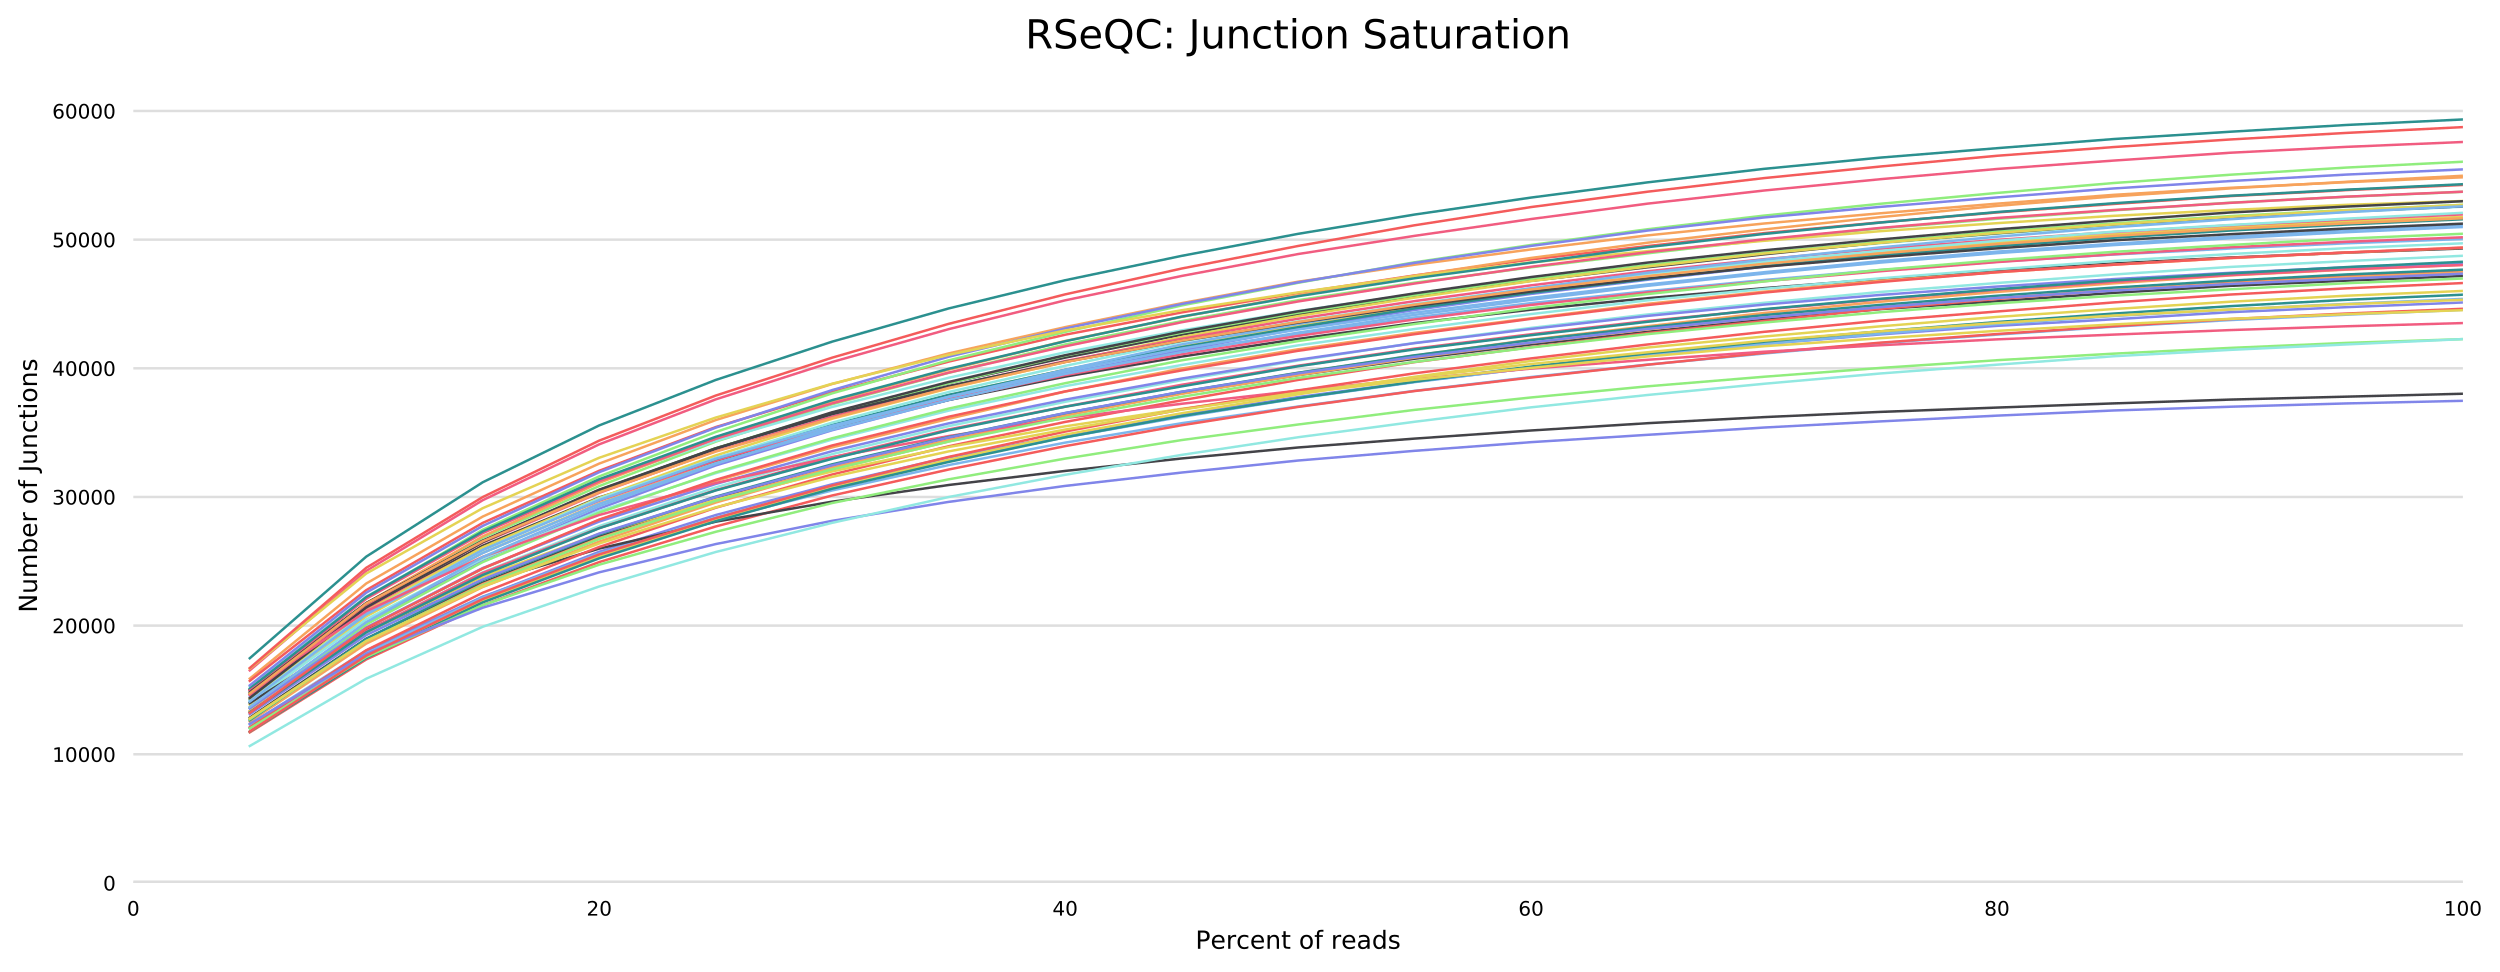 <?xml version="1.0" encoding="utf-8" standalone="no"?>
<!DOCTYPE svg PUBLIC "-//W3C//DTD SVG 1.1//EN"
  "http://www.w3.org/Graphics/SVG/1.1/DTD/svg11.dtd">
<!-- Created with matplotlib (https://matplotlib.org/) -->
<svg height="388.845pt" version="1.1" viewBox="0 0 1000.138 388.845" width="1000.138pt" xmlns="http://www.w3.org/2000/svg" xmlns:xlink="http://www.w3.org/1999/xlink">
 <defs>
  <style type="text/css">
*{stroke-linecap:butt;stroke-linejoin:round;}
  </style>
 </defs>
 <g id="figure_1">
  <g id="patch_1">
   <path d="M 0 388.845 
L 1000.138 388.845 
L 1000.138 0 
L 0 0 
z
" style="fill:#ffffff;"/>
  </g>
  <g id="axes_1">
   <g id="patch_2">
    <path d="M 53.328 353.224 
L 985.303 353.224 
L 985.303 35.256 
L 53.328 35.256 
z
" style="fill:#ffffff;"/>
   </g>
   <g id="matplotlib.axis_1">
    <g id="xtick_1">
     <g id="text_1">
      <!-- 0 -->
      <defs>
       <path d="M 31.781 66.406 
Q 24.172 66.406 20.328 58.906 
Q 16.5 51.422 16.5 36.375 
Q 16.5 21.391 20.328 13.891 
Q 24.172 6.391 31.781 6.391 
Q 39.453 6.391 43.281 13.891 
Q 47.125 21.391 47.125 36.375 
Q 47.125 51.422 43.281 58.906 
Q 39.453 66.406 31.781 66.406 
z
M 31.781 74.219 
Q 44.047 74.219 50.516 64.516 
Q 56.984 54.828 56.984 36.375 
Q 56.984 17.969 50.516 8.266 
Q 44.047 -1.422 31.781 -1.422 
Q 19.531 -1.422 13.062 8.266 
Q 6.594 17.969 6.594 36.375 
Q 6.594 54.828 13.062 64.516 
Q 19.531 74.219 31.781 74.219 
z
" id="DejaVuSans-48"/>
      </defs>
      <g transform="translate(50.783 366.303)scale(0.08 -0.08)">
       <use xlink:href="#DejaVuSans-48"/>
      </g>
     </g>
    </g>
    <g id="xtick_2">
     <g id="text_2">
      <!-- 20 -->
      <defs>
       <path d="M 19.188 8.297 
L 53.609 8.297 
L 53.609 0 
L 7.328 0 
L 7.328 8.297 
Q 12.938 14.109 22.625 23.891 
Q 32.328 33.688 34.812 36.531 
Q 39.547 41.844 41.422 45.531 
Q 43.312 49.219 43.312 52.781 
Q 43.312 58.594 39.234 62.25 
Q 35.156 65.922 28.609 65.922 
Q 23.969 65.922 18.812 64.312 
Q 13.672 62.703 7.812 59.422 
L 7.812 69.391 
Q 13.766 71.781 18.938 73 
Q 24.125 74.219 28.422 74.219 
Q 39.75 74.219 46.484 68.547 
Q 53.219 62.891 53.219 53.422 
Q 53.219 48.922 51.531 44.891 
Q 49.859 40.875 45.406 35.406 
Q 44.188 33.984 37.641 27.219 
Q 31.109 20.453 19.188 8.297 
z
" id="DejaVuSans-50"/>
      </defs>
      <g transform="translate(234.633 366.303)scale(0.08 -0.08)">
       <use xlink:href="#DejaVuSans-50"/>
       <use x="63.623" xlink:href="#DejaVuSans-48"/>
      </g>
     </g>
    </g>
    <g id="xtick_3">
     <g id="text_3">
      <!-- 40 -->
      <defs>
       <path d="M 37.797 64.312 
L 12.891 25.391 
L 37.797 25.391 
z
M 35.203 72.906 
L 47.609 72.906 
L 47.609 25.391 
L 58.016 25.391 
L 58.016 17.188 
L 47.609 17.188 
L 47.609 0 
L 37.797 0 
L 37.797 17.188 
L 4.891 17.188 
L 4.891 26.703 
z
" id="DejaVuSans-52"/>
      </defs>
      <g transform="translate(421.028 366.303)scale(0.08 -0.08)">
       <use xlink:href="#DejaVuSans-52"/>
       <use x="63.623" xlink:href="#DejaVuSans-48"/>
      </g>
     </g>
    </g>
    <g id="xtick_4">
     <g id="text_4">
      <!-- 60 -->
      <defs>
       <path d="M 33.016 40.375 
Q 26.375 40.375 22.484 35.828 
Q 18.609 31.297 18.609 23.391 
Q 18.609 15.531 22.484 10.953 
Q 26.375 6.391 33.016 6.391 
Q 39.656 6.391 43.531 10.953 
Q 47.406 15.531 47.406 23.391 
Q 47.406 31.297 43.531 35.828 
Q 39.656 40.375 33.016 40.375 
z
M 52.594 71.297 
L 52.594 62.312 
Q 48.875 64.062 45.094 64.984 
Q 41.312 65.922 37.594 65.922 
Q 27.828 65.922 22.672 59.328 
Q 17.531 52.734 16.797 39.406 
Q 19.672 43.656 24.016 45.922 
Q 28.375 48.188 33.594 48.188 
Q 44.578 48.188 50.953 41.516 
Q 57.328 34.859 57.328 23.391 
Q 57.328 12.156 50.688 5.359 
Q 44.047 -1.422 33.016 -1.422 
Q 20.359 -1.422 13.672 8.266 
Q 6.984 17.969 6.984 36.375 
Q 6.984 53.656 15.188 63.938 
Q 23.391 74.219 37.203 74.219 
Q 40.922 74.219 44.703 73.484 
Q 48.484 72.75 52.594 71.297 
z
" id="DejaVuSans-54"/>
      </defs>
      <g transform="translate(607.423 366.303)scale(0.08 -0.08)">
       <use xlink:href="#DejaVuSans-54"/>
       <use x="63.623" xlink:href="#DejaVuSans-48"/>
      </g>
     </g>
    </g>
    <g id="xtick_5">
     <g id="text_5">
      <!-- 80 -->
      <defs>
       <path d="M 31.781 34.625 
Q 24.75 34.625 20.719 30.859 
Q 16.703 27.094 16.703 20.516 
Q 16.703 13.922 20.719 10.156 
Q 24.75 6.391 31.781 6.391 
Q 38.812 6.391 42.859 10.172 
Q 46.922 13.969 46.922 20.516 
Q 46.922 27.094 42.891 30.859 
Q 38.875 34.625 31.781 34.625 
z
M 21.922 38.812 
Q 15.578 40.375 12.031 44.719 
Q 8.5 49.078 8.5 55.328 
Q 8.5 64.062 14.719 69.141 
Q 20.953 74.219 31.781 74.219 
Q 42.672 74.219 48.875 69.141 
Q 55.078 64.062 55.078 55.328 
Q 55.078 49.078 51.531 44.719 
Q 48 40.375 41.703 38.812 
Q 48.828 37.156 52.797 32.312 
Q 56.781 27.484 56.781 20.516 
Q 56.781 9.906 50.312 4.234 
Q 43.844 -1.422 31.781 -1.422 
Q 19.734 -1.422 13.25 4.234 
Q 6.781 9.906 6.781 20.516 
Q 6.781 27.484 10.781 32.312 
Q 14.797 37.156 21.922 38.812 
z
M 18.312 54.391 
Q 18.312 48.734 21.844 45.562 
Q 25.391 42.391 31.781 42.391 
Q 38.141 42.391 41.719 45.562 
Q 45.312 48.734 45.312 54.391 
Q 45.312 60.062 41.719 63.234 
Q 38.141 66.406 31.781 66.406 
Q 25.391 66.406 21.844 63.234 
Q 18.312 60.062 18.312 54.391 
z
" id="DejaVuSans-56"/>
      </defs>
      <g transform="translate(793.818 366.303)scale(0.08 -0.08)">
       <use xlink:href="#DejaVuSans-56"/>
       <use x="63.623" xlink:href="#DejaVuSans-48"/>
      </g>
     </g>
    </g>
    <g id="xtick_6">
     <g id="text_6">
      <!-- 100 -->
      <defs>
       <path d="M 12.406 8.297 
L 28.516 8.297 
L 28.516 63.922 
L 10.984 60.406 
L 10.984 69.391 
L 28.422 72.906 
L 38.281 72.906 
L 38.281 8.297 
L 54.391 8.297 
L 54.391 0 
L 12.406 0 
z
" id="DejaVuSans-49"/>
      </defs>
      <g transform="translate(977.668 366.303)scale(0.08 -0.08)">
       <use xlink:href="#DejaVuSans-49"/>
       <use x="63.623" xlink:href="#DejaVuSans-48"/>
       <use x="127.246" xlink:href="#DejaVuSans-48"/>
      </g>
     </g>
    </g>
    <g id="text_7">
     <!-- Percent of reads -->
     <defs>
      <path d="M 19.672 64.797 
L 19.672 37.406 
L 32.078 37.406 
Q 38.969 37.406 42.719 40.969 
Q 46.484 44.531 46.484 51.125 
Q 46.484 57.672 42.719 61.234 
Q 38.969 64.797 32.078 64.797 
z
M 9.812 72.906 
L 32.078 72.906 
Q 44.344 72.906 50.609 67.359 
Q 56.891 61.812 56.891 51.125 
Q 56.891 40.328 50.609 34.812 
Q 44.344 29.297 32.078 29.297 
L 19.672 29.297 
L 19.672 0 
L 9.812 0 
z
" id="DejaVuSans-80"/>
      <path d="M 56.203 29.594 
L 56.203 25.203 
L 14.891 25.203 
Q 15.484 15.922 20.484 11.062 
Q 25.484 6.203 34.422 6.203 
Q 39.594 6.203 44.453 7.469 
Q 49.312 8.734 54.109 11.281 
L 54.109 2.781 
Q 49.266 0.734 44.188 -0.344 
Q 39.109 -1.422 33.891 -1.422 
Q 20.797 -1.422 13.156 6.188 
Q 5.516 13.812 5.516 26.812 
Q 5.516 40.234 12.766 48.109 
Q 20.016 56 32.328 56 
Q 43.359 56 49.781 48.891 
Q 56.203 41.797 56.203 29.594 
z
M 47.219 32.234 
Q 47.125 39.594 43.094 43.984 
Q 39.062 48.391 32.422 48.391 
Q 24.906 48.391 20.391 44.141 
Q 15.875 39.891 15.188 32.172 
z
" id="DejaVuSans-101"/>
      <path d="M 41.109 46.297 
Q 39.594 47.172 37.812 47.578 
Q 36.031 48 33.891 48 
Q 26.266 48 22.188 43.047 
Q 18.109 38.094 18.109 28.812 
L 18.109 0 
L 9.078 0 
L 9.078 54.688 
L 18.109 54.688 
L 18.109 46.188 
Q 20.953 51.172 25.484 53.578 
Q 30.031 56 36.531 56 
Q 37.453 56 38.578 55.875 
Q 39.703 55.766 41.062 55.516 
z
" id="DejaVuSans-114"/>
      <path d="M 48.781 52.594 
L 48.781 44.188 
Q 44.969 46.297 41.141 47.344 
Q 37.312 48.391 33.406 48.391 
Q 24.656 48.391 19.812 42.844 
Q 14.984 37.312 14.984 27.297 
Q 14.984 17.281 19.812 11.734 
Q 24.656 6.203 33.406 6.203 
Q 37.312 6.203 41.141 7.25 
Q 44.969 8.297 48.781 10.406 
L 48.781 2.094 
Q 45.016 0.344 40.984 -0.531 
Q 36.969 -1.422 32.422 -1.422 
Q 20.062 -1.422 12.781 6.344 
Q 5.516 14.109 5.516 27.297 
Q 5.516 40.672 12.859 48.328 
Q 20.219 56 33.016 56 
Q 37.156 56 41.109 55.141 
Q 45.062 54.297 48.781 52.594 
z
" id="DejaVuSans-99"/>
      <path d="M 54.891 33.016 
L 54.891 0 
L 45.906 0 
L 45.906 32.719 
Q 45.906 40.484 42.875 44.328 
Q 39.844 48.188 33.797 48.188 
Q 26.516 48.188 22.312 43.547 
Q 18.109 38.922 18.109 30.906 
L 18.109 0 
L 9.078 0 
L 9.078 54.688 
L 18.109 54.688 
L 18.109 46.188 
Q 21.344 51.125 25.703 53.562 
Q 30.078 56 35.797 56 
Q 45.219 56 50.047 50.172 
Q 54.891 44.344 54.891 33.016 
z
" id="DejaVuSans-110"/>
      <path d="M 18.312 70.219 
L 18.312 54.688 
L 36.812 54.688 
L 36.812 47.703 
L 18.312 47.703 
L 18.312 18.016 
Q 18.312 11.328 20.141 9.422 
Q 21.969 7.516 27.594 7.516 
L 36.812 7.516 
L 36.812 0 
L 27.594 0 
Q 17.188 0 13.234 3.875 
Q 9.281 7.766 9.281 18.016 
L 9.281 47.703 
L 2.688 47.703 
L 2.688 54.688 
L 9.281 54.688 
L 9.281 70.219 
z
" id="DejaVuSans-116"/>
      <path id="DejaVuSans-32"/>
      <path d="M 30.609 48.391 
Q 23.391 48.391 19.188 42.75 
Q 14.984 37.109 14.984 27.297 
Q 14.984 17.484 19.156 11.844 
Q 23.344 6.203 30.609 6.203 
Q 37.797 6.203 41.984 11.859 
Q 46.188 17.531 46.188 27.297 
Q 46.188 37.016 41.984 42.703 
Q 37.797 48.391 30.609 48.391 
z
M 30.609 56 
Q 42.328 56 49.016 48.375 
Q 55.719 40.766 55.719 27.297 
Q 55.719 13.875 49.016 6.219 
Q 42.328 -1.422 30.609 -1.422 
Q 18.844 -1.422 12.172 6.219 
Q 5.516 13.875 5.516 27.297 
Q 5.516 40.766 12.172 48.375 
Q 18.844 56 30.609 56 
z
" id="DejaVuSans-111"/>
      <path d="M 37.109 75.984 
L 37.109 68.5 
L 28.516 68.5 
Q 23.688 68.5 21.797 66.547 
Q 19.922 64.594 19.922 59.516 
L 19.922 54.688 
L 34.719 54.688 
L 34.719 47.703 
L 19.922 47.703 
L 19.922 0 
L 10.891 0 
L 10.891 47.703 
L 2.297 47.703 
L 2.297 54.688 
L 10.891 54.688 
L 10.891 58.5 
Q 10.891 67.625 15.141 71.797 
Q 19.391 75.984 28.609 75.984 
z
" id="DejaVuSans-102"/>
      <path d="M 34.281 27.484 
Q 23.391 27.484 19.188 25 
Q 14.984 22.516 14.984 16.5 
Q 14.984 11.719 18.141 8.906 
Q 21.297 6.109 26.703 6.109 
Q 34.188 6.109 38.703 11.406 
Q 43.219 16.703 43.219 25.484 
L 43.219 27.484 
z
M 52.203 31.203 
L 52.203 0 
L 43.219 0 
L 43.219 8.297 
Q 40.141 3.328 35.547 0.953 
Q 30.953 -1.422 24.312 -1.422 
Q 15.922 -1.422 10.953 3.297 
Q 6 8.016 6 15.922 
Q 6 25.141 12.172 29.828 
Q 18.359 34.516 30.609 34.516 
L 43.219 34.516 
L 43.219 35.406 
Q 43.219 41.609 39.141 45 
Q 35.062 48.391 27.688 48.391 
Q 23 48.391 18.547 47.266 
Q 14.109 46.141 10.016 43.891 
L 10.016 52.203 
Q 14.938 54.109 19.578 55.047 
Q 24.219 56 28.609 56 
Q 40.484 56 46.344 49.844 
Q 52.203 43.703 52.203 31.203 
z
" id="DejaVuSans-97"/>
      <path d="M 45.406 46.391 
L 45.406 75.984 
L 54.391 75.984 
L 54.391 0 
L 45.406 0 
L 45.406 8.203 
Q 42.578 3.328 38.25 0.953 
Q 33.938 -1.422 27.875 -1.422 
Q 17.969 -1.422 11.734 6.484 
Q 5.516 14.406 5.516 27.297 
Q 5.516 40.188 11.734 48.094 
Q 17.969 56 27.875 56 
Q 33.938 56 38.25 53.625 
Q 42.578 51.266 45.406 46.391 
z
M 14.797 27.297 
Q 14.797 17.391 18.875 11.75 
Q 22.953 6.109 30.078 6.109 
Q 37.203 6.109 41.297 11.75 
Q 45.406 17.391 45.406 27.297 
Q 45.406 37.203 41.297 42.844 
Q 37.203 48.484 30.078 48.484 
Q 22.953 48.484 18.875 42.844 
Q 14.797 37.203 14.797 27.297 
z
" id="DejaVuSans-100"/>
      <path d="M 44.281 53.078 
L 44.281 44.578 
Q 40.484 46.531 36.375 47.5 
Q 32.281 48.484 27.875 48.484 
Q 21.188 48.484 17.844 46.438 
Q 14.5 44.391 14.5 40.281 
Q 14.5 37.156 16.891 35.375 
Q 19.281 33.594 26.516 31.984 
L 29.594 31.297 
Q 39.156 29.25 43.188 25.516 
Q 47.219 21.781 47.219 15.094 
Q 47.219 7.469 41.188 3.016 
Q 35.156 -1.422 24.609 -1.422 
Q 20.219 -1.422 15.453 -0.562 
Q 10.688 0.297 5.422 2 
L 5.422 11.281 
Q 10.406 8.688 15.234 7.391 
Q 20.062 6.109 24.812 6.109 
Q 31.156 6.109 34.562 8.281 
Q 37.984 10.453 37.984 14.406 
Q 37.984 18.062 35.516 20.016 
Q 33.062 21.969 24.703 23.781 
L 21.578 24.516 
Q 13.234 26.266 9.516 29.906 
Q 5.812 33.547 5.812 39.891 
Q 5.812 47.609 11.281 51.797 
Q 16.75 56 26.812 56 
Q 31.781 56 36.172 55.266 
Q 40.578 54.547 44.281 53.078 
z
" id="DejaVuSans-115"/>
     </defs>
     <g transform="translate(478.247 379.565)scale(0.1 -0.1)">
      <use xlink:href="#DejaVuSans-80"/>
      <use x="60.256" xlink:href="#DejaVuSans-101"/>
      <use x="121.779" xlink:href="#DejaVuSans-114"/>
      <use x="162.861" xlink:href="#DejaVuSans-99"/>
      <use x="217.842" xlink:href="#DejaVuSans-101"/>
      <use x="279.365" xlink:href="#DejaVuSans-110"/>
      <use x="342.744" xlink:href="#DejaVuSans-116"/>
      <use x="381.953" xlink:href="#DejaVuSans-32"/>
      <use x="413.74" xlink:href="#DejaVuSans-111"/>
      <use x="474.922" xlink:href="#DejaVuSans-102"/>
      <use x="510.127" xlink:href="#DejaVuSans-32"/>
      <use x="541.914" xlink:href="#DejaVuSans-114"/>
      <use x="582.996" xlink:href="#DejaVuSans-101"/>
      <use x="644.52" xlink:href="#DejaVuSans-97"/>
      <use x="705.799" xlink:href="#DejaVuSans-100"/>
      <use x="769.275" xlink:href="#DejaVuSans-115"/>
     </g>
    </g>
   </g>
   <g id="matplotlib.axis_2">
    <g id="ytick_1">
     <g id="line2d_1">
      <path clip-path="url(#pd55ccb3347)" d="M 53.328 353.224 
L 985.303 353.224 
" style="fill:none;stroke:#dedede;stroke-linecap:square;"/>
     </g>
     <g id="text_8">
      <!-- 0 -->
      <g transform="translate(41.238 356.263)scale(0.08 -0.08)">
       <use xlink:href="#DejaVuSans-48"/>
      </g>
     </g>
    </g>
    <g id="ytick_2">
     <g id="line2d_2">
      <path clip-path="url(#pd55ccb3347)" d="M 53.328 301.752 
L 985.303 301.752 
" style="fill:none;stroke:#dedede;stroke-linecap:square;"/>
     </g>
     <g id="text_9">
      <!-- 10000 -->
      <g transform="translate(20.878 304.791)scale(0.08 -0.08)">
       <use xlink:href="#DejaVuSans-49"/>
       <use x="63.623" xlink:href="#DejaVuSans-48"/>
       <use x="127.246" xlink:href="#DejaVuSans-48"/>
       <use x="190.869" xlink:href="#DejaVuSans-48"/>
       <use x="254.492" xlink:href="#DejaVuSans-48"/>
      </g>
     </g>
    </g>
    <g id="ytick_3">
     <g id="line2d_3">
      <path clip-path="url(#pd55ccb3347)" d="M 53.328 250.28 
L 985.303 250.28 
" style="fill:none;stroke:#dedede;stroke-linecap:square;"/>
     </g>
     <g id="text_10">
      <!-- 20000 -->
      <g transform="translate(20.878 253.319)scale(0.08 -0.08)">
       <use xlink:href="#DejaVuSans-50"/>
       <use x="63.623" xlink:href="#DejaVuSans-48"/>
       <use x="127.246" xlink:href="#DejaVuSans-48"/>
       <use x="190.869" xlink:href="#DejaVuSans-48"/>
       <use x="254.492" xlink:href="#DejaVuSans-48"/>
      </g>
     </g>
    </g>
    <g id="ytick_4">
     <g id="line2d_4">
      <path clip-path="url(#pd55ccb3347)" d="M 53.328 198.808 
L 985.303 198.808 
" style="fill:none;stroke:#dedede;stroke-linecap:square;"/>
     </g>
     <g id="text_11">
      <!-- 30000 -->
      <defs>
       <path d="M 40.578 39.312 
Q 47.656 37.797 51.625 33 
Q 55.609 28.219 55.609 21.188 
Q 55.609 10.406 48.188 4.484 
Q 40.766 -1.422 27.094 -1.422 
Q 22.516 -1.422 17.656 -0.516 
Q 12.797 0.391 7.625 2.203 
L 7.625 11.719 
Q 11.719 9.328 16.594 8.109 
Q 21.484 6.891 26.812 6.891 
Q 36.078 6.891 40.938 10.547 
Q 45.797 14.203 45.797 21.188 
Q 45.797 27.641 41.281 31.266 
Q 36.766 34.906 28.719 34.906 
L 20.219 34.906 
L 20.219 43.016 
L 29.109 43.016 
Q 36.375 43.016 40.234 45.922 
Q 44.094 48.828 44.094 54.297 
Q 44.094 59.906 40.109 62.906 
Q 36.141 65.922 28.719 65.922 
Q 24.656 65.922 20.016 65.031 
Q 15.375 64.156 9.812 62.312 
L 9.812 71.094 
Q 15.438 72.656 20.344 73.438 
Q 25.25 74.219 29.594 74.219 
Q 40.828 74.219 47.359 69.109 
Q 53.906 64.016 53.906 55.328 
Q 53.906 49.266 50.438 45.094 
Q 46.969 40.922 40.578 39.312 
z
" id="DejaVuSans-51"/>
      </defs>
      <g transform="translate(20.878 201.847)scale(0.08 -0.08)">
       <use xlink:href="#DejaVuSans-51"/>
       <use x="63.623" xlink:href="#DejaVuSans-48"/>
       <use x="127.246" xlink:href="#DejaVuSans-48"/>
       <use x="190.869" xlink:href="#DejaVuSans-48"/>
       <use x="254.492" xlink:href="#DejaVuSans-48"/>
      </g>
     </g>
    </g>
    <g id="ytick_5">
     <g id="line2d_5">
      <path clip-path="url(#pd55ccb3347)" d="M 53.328 147.335 
L 985.303 147.335 
" style="fill:none;stroke:#dedede;stroke-linecap:square;"/>
     </g>
     <g id="text_12">
      <!-- 40000 -->
      <g transform="translate(20.878 150.375)scale(0.08 -0.08)">
       <use xlink:href="#DejaVuSans-52"/>
       <use x="63.623" xlink:href="#DejaVuSans-48"/>
       <use x="127.246" xlink:href="#DejaVuSans-48"/>
       <use x="190.869" xlink:href="#DejaVuSans-48"/>
       <use x="254.492" xlink:href="#DejaVuSans-48"/>
      </g>
     </g>
    </g>
    <g id="ytick_6">
     <g id="line2d_6">
      <path clip-path="url(#pd55ccb3347)" d="M 53.328 95.863 
L 985.303 95.863 
" style="fill:none;stroke:#dedede;stroke-linecap:square;"/>
     </g>
     <g id="text_13">
      <!-- 50000 -->
      <defs>
       <path d="M 10.797 72.906 
L 49.516 72.906 
L 49.516 64.594 
L 19.828 64.594 
L 19.828 46.734 
Q 21.969 47.469 24.109 47.828 
Q 26.266 48.188 28.422 48.188 
Q 40.625 48.188 47.75 41.5 
Q 54.891 34.812 54.891 23.391 
Q 54.891 11.625 47.562 5.094 
Q 40.234 -1.422 26.906 -1.422 
Q 22.312 -1.422 17.547 -0.641 
Q 12.797 0.141 7.719 1.703 
L 7.719 11.625 
Q 12.109 9.234 16.797 8.062 
Q 21.484 6.891 26.703 6.891 
Q 35.156 6.891 40.078 11.328 
Q 45.016 15.766 45.016 23.391 
Q 45.016 31 40.078 35.438 
Q 35.156 39.891 26.703 39.891 
Q 22.75 39.891 18.812 39.016 
Q 14.891 38.141 10.797 36.281 
z
" id="DejaVuSans-53"/>
      </defs>
      <g transform="translate(20.878 98.903)scale(0.08 -0.08)">
       <use xlink:href="#DejaVuSans-53"/>
       <use x="63.623" xlink:href="#DejaVuSans-48"/>
       <use x="127.246" xlink:href="#DejaVuSans-48"/>
       <use x="190.869" xlink:href="#DejaVuSans-48"/>
       <use x="254.492" xlink:href="#DejaVuSans-48"/>
      </g>
     </g>
    </g>
    <g id="ytick_7">
     <g id="line2d_7">
      <path clip-path="url(#pd55ccb3347)" d="M 53.328 44.391 
L 985.303 44.391 
" style="fill:none;stroke:#dedede;stroke-linecap:square;"/>
     </g>
     <g id="text_14">
      <!-- 60000 -->
      <g transform="translate(20.878 47.431)scale(0.08 -0.08)">
       <use xlink:href="#DejaVuSans-54"/>
       <use x="63.623" xlink:href="#DejaVuSans-48"/>
       <use x="127.246" xlink:href="#DejaVuSans-48"/>
       <use x="190.869" xlink:href="#DejaVuSans-48"/>
       <use x="254.492" xlink:href="#DejaVuSans-48"/>
      </g>
     </g>
    </g>
    <g id="text_15">
     <!-- Number of Junctions -->
     <defs>
      <path d="M 9.812 72.906 
L 23.094 72.906 
L 55.422 11.922 
L 55.422 72.906 
L 64.984 72.906 
L 64.984 0 
L 51.703 0 
L 19.391 60.984 
L 19.391 0 
L 9.812 0 
z
" id="DejaVuSans-78"/>
      <path d="M 8.5 21.578 
L 8.5 54.688 
L 17.484 54.688 
L 17.484 21.922 
Q 17.484 14.156 20.5 10.266 
Q 23.531 6.391 29.594 6.391 
Q 36.859 6.391 41.078 11.031 
Q 45.312 15.672 45.312 23.688 
L 45.312 54.688 
L 54.297 54.688 
L 54.297 0 
L 45.312 0 
L 45.312 8.406 
Q 42.047 3.422 37.719 1 
Q 33.406 -1.422 27.688 -1.422 
Q 18.266 -1.422 13.375 4.438 
Q 8.5 10.297 8.5 21.578 
z
M 31.109 56 
z
" id="DejaVuSans-117"/>
      <path d="M 52 44.188 
Q 55.375 50.25 60.062 53.125 
Q 64.75 56 71.094 56 
Q 79.641 56 84.281 50.016 
Q 88.922 44.047 88.922 33.016 
L 88.922 0 
L 79.891 0 
L 79.891 32.719 
Q 79.891 40.578 77.094 44.375 
Q 74.312 48.188 68.609 48.188 
Q 61.625 48.188 57.562 43.547 
Q 53.516 38.922 53.516 30.906 
L 53.516 0 
L 44.484 0 
L 44.484 32.719 
Q 44.484 40.625 41.703 44.406 
Q 38.922 48.188 33.109 48.188 
Q 26.219 48.188 22.156 43.531 
Q 18.109 38.875 18.109 30.906 
L 18.109 0 
L 9.078 0 
L 9.078 54.688 
L 18.109 54.688 
L 18.109 46.188 
Q 21.188 51.219 25.484 53.609 
Q 29.781 56 35.688 56 
Q 41.656 56 45.828 52.969 
Q 50 49.953 52 44.188 
z
" id="DejaVuSans-109"/>
      <path d="M 48.688 27.297 
Q 48.688 37.203 44.609 42.844 
Q 40.531 48.484 33.406 48.484 
Q 26.266 48.484 22.188 42.844 
Q 18.109 37.203 18.109 27.297 
Q 18.109 17.391 22.188 11.75 
Q 26.266 6.109 33.406 6.109 
Q 40.531 6.109 44.609 11.75 
Q 48.688 17.391 48.688 27.297 
z
M 18.109 46.391 
Q 20.953 51.266 25.266 53.625 
Q 29.594 56 35.594 56 
Q 45.562 56 51.781 48.094 
Q 58.016 40.188 58.016 27.297 
Q 58.016 14.406 51.781 6.484 
Q 45.562 -1.422 35.594 -1.422 
Q 29.594 -1.422 25.266 0.953 
Q 20.953 3.328 18.109 8.203 
L 18.109 0 
L 9.078 0 
L 9.078 75.984 
L 18.109 75.984 
z
" id="DejaVuSans-98"/>
      <path d="M 9.812 72.906 
L 19.672 72.906 
L 19.672 5.078 
Q 19.672 -8.109 14.672 -14.062 
Q 9.672 -20.016 -1.422 -20.016 
L -5.172 -20.016 
L -5.172 -11.719 
L -2.094 -11.719 
Q 4.438 -11.719 7.125 -8.047 
Q 9.812 -4.391 9.812 5.078 
z
" id="DejaVuSans-74"/>
      <path d="M 9.422 54.688 
L 18.406 54.688 
L 18.406 0 
L 9.422 0 
z
M 9.422 75.984 
L 18.406 75.984 
L 18.406 64.594 
L 9.422 64.594 
z
" id="DejaVuSans-105"/>
     </defs>
     <g transform="translate(14.798 245.067)rotate(-90)scale(0.1 -0.1)">
      <use xlink:href="#DejaVuSans-78"/>
      <use x="74.805" xlink:href="#DejaVuSans-117"/>
      <use x="138.184" xlink:href="#DejaVuSans-109"/>
      <use x="235.596" xlink:href="#DejaVuSans-98"/>
      <use x="299.072" xlink:href="#DejaVuSans-101"/>
      <use x="360.596" xlink:href="#DejaVuSans-114"/>
      <use x="401.709" xlink:href="#DejaVuSans-32"/>
      <use x="433.496" xlink:href="#DejaVuSans-111"/>
      <use x="494.678" xlink:href="#DejaVuSans-102"/>
      <use x="529.883" xlink:href="#DejaVuSans-32"/>
      <use x="561.67" xlink:href="#DejaVuSans-74"/>
      <use x="591.162" xlink:href="#DejaVuSans-117"/>
      <use x="654.541" xlink:href="#DejaVuSans-110"/>
      <use x="717.92" xlink:href="#DejaVuSans-99"/>
      <use x="772.9" xlink:href="#DejaVuSans-116"/>
      <use x="812.109" xlink:href="#DejaVuSans-105"/>
      <use x="839.893" xlink:href="#DejaVuSans-111"/>
      <use x="901.074" xlink:href="#DejaVuSans-110"/>
      <use x="964.453" xlink:href="#DejaVuSans-115"/>
     </g>
    </g>
   </g>
   <g id="line2d_8">
    <path clip-path="url(#pd55ccb3347)" d="M 99.927 278.492 
L 146.526 243.516 
L 193.124 218.897 
L 239.723 199.43 
L 286.322 183.227 
L 332.921 170.379 
L 379.519 159.164 
L 426.118 149.188 
L 472.717 140.598 
L 519.316 133.603 
L 565.914 126.988 
L 612.513 121.249 
L 659.112 116.493 
L 705.711 112.01 
L 752.309 108.026 
L 798.908 104.686 
L 845.507 101.829 
L 892.106 99.441 
L 938.704 97.335 
L 985.303 95.606 
" style="fill:none;stroke:#7cb5ec;stroke-linecap:square;"/>
   </g>
   <g id="line2d_9">
    <path clip-path="url(#pd55ccb3347)" d="M 99.927 287.087 
L 146.526 255.525 
L 193.124 233.124 
L 239.723 214.594 
L 286.322 199.497 
L 332.921 186.588 
L 379.519 175.588 
L 426.118 165.912 
L 472.717 157.347 
L 519.316 150.053 
L 565.914 143.506 
L 612.513 137.803 
L 659.112 132.712 
L 705.711 127.709 
L 752.309 123.663 
L 798.908 120.539 
L 845.507 117.162 
L 892.106 114.362 
L 938.704 112.262 
L 985.303 110.399 
" style="fill:none;stroke:#434348;stroke-linecap:square;"/>
   </g>
   <g id="line2d_10">
    <path clip-path="url(#pd55ccb3347)" d="M 99.927 277.272 
L 146.526 241.632 
L 193.124 215.155 
L 239.723 194.443 
L 286.322 176.69 
L 332.921 161.732 
L 379.519 149.158 
L 426.118 137.813 
L 472.717 128.45 
L 519.316 120.081 
L 565.914 113.091 
L 612.513 106.945 
L 659.112 101.35 
L 705.711 96.013 
L 752.309 91.344 
L 798.908 87.54 
L 845.507 84.169 
L 892.106 81.091 
L 938.704 78.697 
L 985.303 76.731 
" style="fill:none;stroke:#90ed7d;stroke-linecap:square;"/>
   </g>
   <g id="line2d_11">
    <path clip-path="url(#pd55ccb3347)" d="M 99.927 271.471 
L 146.526 233.417 
L 193.124 206.647 
L 239.723 185.456 
L 286.322 168.048 
L 332.921 153.615 
L 379.519 141.38 
L 426.118 130.864 
L 472.717 121.275 
L 519.316 112.695 
L 565.914 105.895 
L 612.513 99.78 
L 659.112 94.165 
L 705.711 89.414 
L 752.309 85.312 
L 798.908 81.472 
L 845.507 77.951 
L 892.106 75.135 
L 938.704 72.881 
L 985.303 70.935 
" style="fill:none;stroke:#f7a35c;stroke-linecap:square;"/>
   </g>
   <g id="line2d_12">
    <path clip-path="url(#pd55ccb3347)" d="M 99.927 283.191 
L 146.526 249.08 
L 193.124 223.977 
L 239.723 203.445 
L 286.322 186.207 
L 332.921 172.109 
L 379.519 159.987 
L 426.118 149.636 
L 472.717 140.145 
L 519.316 131.533 
L 565.914 123.998 
L 612.513 117.585 
L 659.112 111.912 
L 705.711 106.693 
L 752.309 102.179 
L 798.908 98.221 
L 845.507 94.628 
L 892.106 91.581 
L 938.704 89.033 
L 985.303 87.082 
" style="fill:none;stroke:#8085e9;stroke-linecap:square;"/>
   </g>
   <g id="line2d_13">
    <path clip-path="url(#pd55ccb3347)" d="M 99.927 268.177 
L 146.526 228.378 
L 193.124 200.099 
L 239.723 177.755 
L 286.322 159.771 
L 332.921 144.808 
L 379.519 131.678 
L 426.118 120.143 
L 472.717 110.404 
L 519.316 101.628 
L 565.914 94.355 
L 612.513 87.628 
L 659.112 81.467 
L 705.711 76.216 
L 752.309 71.682 
L 798.908 67.6 
L 845.507 64.244 
L 892.106 61.109 
L 938.704 58.752 
L 985.303 56.801 
" style="fill:none;stroke:#f15c80;stroke-linecap:square;"/>
   </g>
   <g id="line2d_14">
    <path clip-path="url(#pd55ccb3347)" d="M 99.927 281.873 
L 146.526 246.594 
L 193.124 221.182 
L 239.723 201.386 
L 286.322 184.992 
L 332.921 170.39 
L 379.519 158.124 
L 426.118 147.969 
L 472.717 138.631 
L 519.316 130.123 
L 565.914 122.881 
L 612.513 116.375 
L 659.112 110.487 
L 705.711 105.411 
L 752.309 100.913 
L 798.908 97.068 
L 845.507 93.81 
L 892.106 90.922 
L 938.704 88.518 
L 985.303 86.789 
" style="fill:none;stroke:#e4d354;stroke-linecap:square;"/>
   </g>
   <g id="line2d_15">
    <path clip-path="url(#pd55ccb3347)" d="M 99.927 263.328 
L 146.526 222.67 
L 193.124 192.929 
L 239.723 170.184 
L 286.322 152.004 
L 332.921 136.67 
L 379.519 123.391 
L 426.118 112.098 
L 472.717 102.359 
L 519.316 93.547 
L 565.914 85.831 
L 612.513 79.037 
L 659.112 72.953 
L 705.711 67.548 
L 752.309 63.045 
L 798.908 59.282 
L 845.507 55.628 
L 892.106 52.704 
L 938.704 49.996 
L 985.303 47.788 
" style="fill:none;stroke:#2b908f;stroke-linecap:square;"/>
   </g>
   <g id="line2d_16">
    <path clip-path="url(#pd55ccb3347)" d="M 99.927 272.377 
L 146.526 236.073 
L 193.124 209.179 
L 239.723 188.323 
L 286.322 170.853 
L 332.921 156.817 
L 379.519 144.669 
L 426.118 133.901 
L 472.717 124.991 
L 519.316 117.188 
L 565.914 110.188 
L 612.513 103.775 
L 659.112 98.442 
L 705.711 93.264 
L 752.309 88.951 
L 798.908 84.987 
L 845.507 81.606 
L 892.106 78.455 
L 938.704 76.052 
L 985.303 73.988 
" style="fill:none;stroke:#f45b5b;stroke-linecap:square;"/>
   </g>
   <g id="line2d_17">
    <path clip-path="url(#pd55ccb3347)" d="M 99.927 274.76 
L 146.526 238.704 
L 193.124 212.453 
L 239.723 192.379 
L 286.322 176.376 
L 332.921 162.798 
L 379.519 151.129 
L 426.118 140.937 
L 472.717 132.161 
L 519.316 124.441 
L 565.914 117.646 
L 612.513 111.624 
L 659.112 106.297 
L 705.711 101.288 
L 752.309 97.294 
L 798.908 93.526 
L 845.507 90.289 
L 892.106 87.252 
L 938.704 84.756 
L 985.303 82.676 
" style="fill:none;stroke:#91e8e1;stroke-linecap:square;"/>
   </g>
   <g id="line2d_18">
    <path clip-path="url(#pd55ccb3347)" d="M 99.927 289.857 
L 146.526 260.229 
L 193.124 238.683 
L 239.723 221.836 
L 286.322 207.903 
L 332.921 196.203 
L 379.519 186.053 
L 426.118 177.076 
L 472.717 169.299 
L 519.316 162.628 
L 565.914 156.358 
L 612.513 150.83 
L 659.112 145.853 
L 705.711 141.421 
L 752.309 137.278 
L 798.908 133.86 
L 845.507 130.7 
L 892.106 128.054 
L 938.704 125.892 
L 985.303 123.931 
" style="fill:none;stroke:#7cb5ec;stroke-linecap:square;"/>
   </g>
   <g id="line2d_19">
    <path clip-path="url(#pd55ccb3347)" d="M 99.927 277.529 
L 146.526 243.223 
L 193.124 218.305 
L 239.723 199.013 
L 286.322 184.292 
L 332.921 171.013 
L 379.519 160.013 
L 426.118 150.686 
L 472.717 142.657 
L 519.316 135.574 
L 565.914 129.238 
L 612.513 123.885 
L 659.112 119.299 
L 705.711 115.268 
L 752.309 111.655 
L 798.908 108.278 
L 845.507 105.386 
L 892.106 103.028 
L 938.704 101.077 
L 985.303 99.389 
" style="fill:none;stroke:#434348;stroke-linecap:square;"/>
   </g>
   <g id="line2d_20">
    <path clip-path="url(#pd55ccb3347)" d="M 99.927 275.964 
L 146.526 239.234 
L 193.124 211.928 
L 239.723 190.577 
L 286.322 172.824 
L 332.921 157.357 
L 379.519 144.154 
L 426.118 132.784 
L 472.717 122.196 
L 519.316 113.137 
L 565.914 104.928 
L 612.513 97.994 
L 659.112 91.699 
L 705.711 86.253 
L 752.309 81.513 
L 798.908 77.189 
L 845.507 73.226 
L 892.106 69.906 
L 938.704 67.034 
L 985.303 64.697 
" style="fill:none;stroke:#90ed7d;stroke-linecap:square;"/>
   </g>
   <g id="line2d_21">
    <path clip-path="url(#pd55ccb3347)" d="M 99.927 277.555 
L 146.526 241.298 
L 193.124 214.589 
L 239.723 193.151 
L 286.322 175.491 
L 332.921 160.517 
L 379.519 147.907 
L 426.118 136.403 
L 472.717 126.788 
L 519.316 118.115 
L 565.914 110.27 
L 612.513 103.193 
L 659.112 97.088 
L 705.711 91.776 
L 752.309 86.845 
L 798.908 82.372 
L 845.507 78.569 
L 892.106 75.383 
L 938.704 72.732 
L 985.303 70.307 
" style="fill:none;stroke:#f7a35c;stroke-linecap:square;"/>
   </g>
   <g id="line2d_22">
    <path clip-path="url(#pd55ccb3347)" d="M 99.927 274.194 
L 146.526 237.108 
L 193.124 210.384 
L 239.723 188.889 
L 286.322 171.09 
L 332.921 156.05 
L 379.519 142.703 
L 426.118 131.431 
L 472.717 121.625 
L 519.316 112.952 
L 565.914 105.164 
L 612.513 98.38 
L 659.112 92.235 
L 705.711 87 
L 752.309 82.758 
L 798.908 78.98 
L 845.507 75.398 
L 892.106 72.438 
L 938.704 69.839 
L 985.303 67.77 
" style="fill:none;stroke:#8085e9;stroke-linecap:square;"/>
   </g>
   <g id="line2d_23">
    <path clip-path="url(#pd55ccb3347)" d="M 99.927 277.956 
L 146.526 243.707 
L 193.124 219.18 
L 239.723 200.321 
L 286.322 184.231 
L 332.921 170.704 
L 379.519 159.73 
L 426.118 150.074 
L 472.717 141.725 
L 519.316 134.38 
L 565.914 127.786 
L 612.513 121.985 
L 659.112 116.982 
L 705.711 112.499 
L 752.309 108.505 
L 798.908 104.85 
L 845.507 101.721 
L 892.106 98.921 
L 938.704 96.728 
L 985.303 94.927 
" style="fill:none;stroke:#f15c80;stroke-linecap:square;"/>
   </g>
   <g id="line2d_24">
    <path clip-path="url(#pd55ccb3347)" d="M 99.927 267.492 
L 146.526 229.444 
L 193.124 203.291 
L 239.723 183.124 
L 286.322 167.049 
L 332.921 153.507 
L 379.519 141.967 
L 426.118 132.208 
L 472.717 124.101 
L 519.316 116.967 
L 565.914 110.487 
L 612.513 104.974 
L 659.112 100.46 
L 705.711 96.337 
L 752.309 92.476 
L 798.908 89.275 
L 845.507 86.351 
L 892.106 83.994 
L 938.704 81.945 
L 985.303 80.401 
" style="fill:none;stroke:#e4d354;stroke-linecap:square;"/>
   </g>
   <g id="line2d_25">
    <path clip-path="url(#pd55ccb3347)" d="M 99.927 279.789 
L 146.526 244.896 
L 193.124 219.664 
L 239.723 199.708 
L 286.322 183.587 
L 332.921 169.952 
L 379.519 157.964 
L 426.118 147.989 
L 472.717 138.889 
L 519.316 130.89 
L 565.914 123.36 
L 612.513 117.142 
L 659.112 111.624 
L 705.711 106.446 
L 752.309 102.071 
L 798.908 98.53 
L 845.507 95.107 
L 892.106 92.235 
L 938.704 89.826 
L 985.303 87.715 
" style="fill:none;stroke:#2b908f;stroke-linecap:square;"/>
   </g>
   <g id="line2d_26">
    <path clip-path="url(#pd55ccb3347)" d="M 99.927 267.25 
L 146.526 227.143 
L 193.124 198.844 
L 239.723 176.268 
L 286.322 158.248 
L 332.921 143.079 
L 379.519 129.552 
L 426.118 117.765 
L 472.717 107.424 
L 519.316 98.401 
L 565.914 90.124 
L 612.513 82.836 
L 659.112 76.69 
L 705.711 71.249 
L 752.309 66.607 
L 798.908 62.319 
L 845.507 58.834 
L 892.106 55.803 
L 938.704 53.172 
L 985.303 50.846 
" style="fill:none;stroke:#f45b5b;stroke-linecap:square;"/>
   </g>
   <g id="line2d_27">
    <path clip-path="url(#pd55ccb3347)" d="M 99.927 281.122 
L 146.526 247.783 
L 193.124 223.478 
L 239.723 204.459 
L 286.322 189.301 
L 332.921 175.83 
L 379.519 164.27 
L 426.118 154.469 
L 472.717 146.013 
L 519.316 138.163 
L 565.914 131.631 
L 612.513 125.64 
L 659.112 120.153 
L 705.711 115.572 
L 752.309 111.331 
L 798.908 107.733 
L 845.507 104.413 
L 892.106 101.623 
L 938.704 99.281 
L 985.303 97.325 
" style="fill:none;stroke:#91e8e1;stroke-linecap:square;"/>
   </g>
   <g id="line2d_28">
    <path clip-path="url(#pd55ccb3347)" d="M 99.927 279.995 
L 146.526 245.817 
L 193.124 221.229 
L 239.723 201.608 
L 286.322 185.348 
L 332.921 171.877 
L 379.519 160.023 
L 426.118 149.585 
L 472.717 140.85 
L 519.316 133.067 
L 565.914 125.974 
L 612.513 119.947 
L 659.112 114.337 
L 705.711 109.442 
L 752.309 105.051 
L 798.908 101.278 
L 845.507 98.061 
L 892.106 95.328 
L 938.704 92.883 
L 985.303 90.814 
" style="fill:none;stroke:#7cb5ec;stroke-linecap:square;"/>
   </g>
   <g id="line2d_29">
    <path clip-path="url(#pd55ccb3347)" d="M 99.927 275.959 
L 146.526 241.226 
L 193.124 216.396 
L 239.723 196.069 
L 286.322 179.372 
L 332.921 165.443 
L 379.519 153.219 
L 426.118 143.074 
L 472.717 133.901 
L 519.316 125.743 
L 565.914 118.537 
L 612.513 112.334 
L 659.112 106.935 
L 705.711 101.752 
L 752.309 97.021 
L 798.908 93.305 
L 845.507 89.707 
L 892.106 86.943 
L 938.704 84.57 
L 985.303 82.522 
" style="fill:none;stroke:#434348;stroke-linecap:square;"/>
   </g>
   <g id="line2d_30">
    <path clip-path="url(#pd55ccb3347)" d="M 99.927 277.452 
L 146.526 242.157 
L 193.124 216.756 
L 239.723 196.167 
L 286.322 179.315 
L 332.921 165.165 
L 379.519 153.296 
L 426.118 142.276 
L 472.717 133.098 
L 519.316 125.094 
L 565.914 118.089 
L 612.513 111.547 
L 659.112 105.993 
L 705.711 101.077 
L 752.309 96.774 
L 798.908 92.615 
L 845.507 89.352 
L 892.106 86.454 
L 938.704 84.014 
L 985.303 81.95 
" style="fill:none;stroke:#90ed7d;stroke-linecap:square;"/>
   </g>
   <g id="line2d_31">
    <path clip-path="url(#pd55ccb3347)" d="M 99.927 284.359 
L 146.526 251.083 
L 193.124 227.503 
L 239.723 207.995 
L 286.322 192.384 
L 332.921 178.965 
L 379.519 167.549 
L 426.118 156.631 
L 472.717 147.449 
L 519.316 139.738 
L 565.914 133.145 
L 612.513 127.318 
L 659.112 121.538 
L 705.711 116.684 
L 752.309 112.329 
L 798.908 108.922 
L 845.507 105.875 
L 892.106 103.265 
L 938.704 101.021 
L 985.303 99.096 
" style="fill:none;stroke:#f7a35c;stroke-linecap:square;"/>
   </g>
   <g id="line2d_32">
    <path clip-path="url(#pd55ccb3347)" d="M 99.927 291.19 
L 146.526 260.492 
L 193.124 238.858 
L 239.723 220.745 
L 286.322 206.039 
L 332.921 193.732 
L 379.519 182.97 
L 426.118 174.173 
L 472.717 165.958 
L 519.316 158.845 
L 565.914 152.704 
L 612.513 147.196 
L 659.112 142.049 
L 705.711 137.617 
L 752.309 133.783 
L 798.908 130.36 
L 845.507 127.735 
L 892.106 124.888 
L 938.704 122.881 
L 985.303 121.002 
" style="fill:none;stroke:#8085e9;stroke-linecap:square;"/>
   </g>
   <g id="line2d_33">
    <path clip-path="url(#pd55ccb3347)" d="M 99.927 276.139 
L 146.526 239.522 
L 193.124 213.276 
L 239.723 192.502 
L 286.322 175.552 
L 332.921 161.362 
L 379.519 149.065 
L 426.118 138.554 
L 472.717 128.914 
L 519.316 120.601 
L 565.914 113.426 
L 612.513 106.729 
L 659.112 100.902 
L 705.711 95.724 
L 752.309 91.169 
L 798.908 87.195 
L 845.507 84.02 
L 892.106 81.163 
L 938.704 78.677 
L 985.303 76.685 
" style="fill:none;stroke:#f15c80;stroke-linecap:square;"/>
   </g>
   <g id="line2d_34">
    <path clip-path="url(#pd55ccb3347)" d="M 99.927 279.5 
L 146.526 244.417 
L 193.124 218.943 
L 239.723 199.173 
L 286.322 182.203 
L 332.921 167.512 
L 379.519 155.381 
L 426.118 144.839 
L 472.717 134.848 
L 519.316 126.438 
L 565.914 119.062 
L 612.513 112.448 
L 659.112 106.616 
L 705.711 101.427 
L 752.309 97.14 
L 798.908 93.197 
L 845.507 89.764 
L 892.106 86.778 
L 938.704 84.143 
L 985.303 81.971 
" style="fill:none;stroke:#e4d354;stroke-linecap:square;"/>
   </g>
   <g id="line2d_35">
    <path clip-path="url(#pd55ccb3347)" d="M 99.927 275.501 
L 146.526 238.843 
L 193.124 212.607 
L 239.723 191.725 
L 286.322 174.744 
L 332.921 160.075 
L 379.519 147.536 
L 426.118 136.516 
L 472.717 126.664 
L 519.316 118.496 
L 565.914 111.32 
L 612.513 105.103 
L 659.112 98.885 
L 705.711 93.588 
L 752.309 89.028 
L 798.908 84.828 
L 845.507 81.302 
L 892.106 78.316 
L 938.704 75.877 
L 985.303 73.684 
" style="fill:none;stroke:#2b908f;stroke-linecap:square;"/>
   </g>
   <g id="line2d_36">
    <path clip-path="url(#pd55ccb3347)" d="M 99.927 292.986 
L 146.526 263.812 
L 193.124 242.111 
L 239.723 224.863 
L 286.322 210.62 
L 332.921 198.216 
L 379.519 187.829 
L 426.118 178.471 
L 472.717 170.117 
L 519.316 162.787 
L 565.914 156.436 
L 612.513 151.036 
L 659.112 145.91 
L 705.711 141.179 
L 752.309 137.077 
L 798.908 133.623 
L 845.507 130.514 
L 892.106 127.647 
L 938.704 125.424 
L 985.303 123.53 
" style="fill:none;stroke:#f45b5b;stroke-linecap:square;"/>
   </g>
   <g id="line2d_37">
    <path clip-path="url(#pd55ccb3347)" d="M 99.927 284.879 
L 146.526 252.452 
L 193.124 228.965 
L 239.723 210.471 
L 286.322 194.973 
L 332.921 181.667 
L 379.519 170.462 
L 426.118 160.744 
L 472.717 152.091 
L 519.316 144.221 
L 565.914 137.175 
L 612.513 131.173 
L 659.112 125.799 
L 705.711 121.136 
L 752.309 116.792 
L 798.908 113.22 
L 845.507 109.812 
L 892.106 106.796 
L 938.704 104.449 
L 985.303 102.328 
" style="fill:none;stroke:#91e8e1;stroke-linecap:square;"/>
   </g>
   <g id="line2d_38">
    <path clip-path="url(#pd55ccb3347)" d="M 99.927 291.298 
L 146.526 261.413 
L 193.124 239.115 
L 239.723 221.414 
L 286.322 207.053 
L 332.921 194.525 
L 379.519 184.123 
L 426.118 174.955 
L 472.717 166.766 
L 519.316 159.354 
L 565.914 152.879 
L 612.513 147.15 
L 659.112 142.147 
L 705.711 137.648 
L 752.309 133.5 
L 798.908 129.68 
L 845.507 126.443 
L 892.106 123.823 
L 938.704 121.584 
L 985.303 119.566 
" style="fill:none;stroke:#7cb5ec;stroke-linecap:square;"/>
   </g>
   <g id="line2d_39">
    <path clip-path="url(#pd55ccb3347)" d="M 99.927 281.25 
L 146.526 251.968 
L 193.124 233.299 
L 239.723 219.468 
L 286.322 208.711 
L 332.921 200.691 
L 379.519 194.026 
L 426.118 188.4 
L 472.717 183.412 
L 519.316 179.017 
L 565.914 175.465 
L 612.513 172.217 
L 659.112 169.299 
L 705.711 166.869 
L 752.309 164.779 
L 798.908 163.05 
L 845.507 161.382 
L 892.106 159.859 
L 938.704 158.685 
L 985.303 157.517 
" style="fill:none;stroke:#434348;stroke-linecap:square;"/>
   </g>
   <g id="line2d_40">
    <path clip-path="url(#pd55ccb3347)" d="M 99.927 283.175 
L 146.526 249.811 
L 193.124 224.873 
L 239.723 205.092 
L 286.322 188.956 
L 332.921 175.311 
L 379.519 163.446 
L 426.118 153.296 
L 472.717 144.16 
L 519.316 136.449 
L 565.914 129.634 
L 612.513 123.252 
L 659.112 117.646 
L 705.711 112.597 
L 752.309 107.949 
L 798.908 104.089 
L 845.507 100.758 
L 892.106 98.01 
L 938.704 95.431 
L 985.303 93.511 
" style="fill:none;stroke:#90ed7d;stroke-linecap:square;"/>
   </g>
   <g id="line2d_41">
    <path clip-path="url(#pd55ccb3347)" d="M 99.927 288.688 
L 146.526 257.486 
L 193.124 234.838 
L 239.723 216.658 
L 286.322 201.047 
L 332.921 187.793 
L 379.519 176.572 
L 426.118 166.241 
L 472.717 157.161 
L 519.316 149.194 
L 565.914 142.235 
L 612.513 135.883 
L 659.112 130.499 
L 705.711 125.208 
L 752.309 120.704 
L 798.908 116.787 
L 845.507 113.364 
L 892.106 110.193 
L 938.704 107.867 
L 985.303 105.983 
" style="fill:none;stroke:#f7a35c;stroke-linecap:square;"/>
   </g>
   <g id="line2d_42">
    <path clip-path="url(#pd55ccb3347)" d="M 99.927 283.438 
L 146.526 251.041 
L 193.124 227.251 
L 239.723 208.654 
L 286.322 193.614 
L 332.921 180.468 
L 379.519 169.355 
L 426.118 159.859 
L 472.717 151.448 
L 519.316 143.913 
L 565.914 137.273 
L 612.513 131.6 
L 659.112 126.386 
L 705.711 121.852 
L 752.309 117.981 
L 798.908 114.645 
L 845.507 111.655 
L 892.106 109.148 
L 938.704 106.94 
L 985.303 105.19 
" style="fill:none;stroke:#8085e9;stroke-linecap:square;"/>
   </g>
   <g id="line2d_43">
    <path clip-path="url(#pd55ccb3347)" d="M 99.927 277.961 
L 146.526 242.461 
L 193.124 217.049 
L 239.723 197.166 
L 286.322 180.442 
L 332.921 166.689 
L 379.519 154.639 
L 426.118 144.422 
L 472.717 135.543 
L 519.316 127.519 
L 565.914 120.467 
L 612.513 114.141 
L 659.112 108.505 
L 705.711 103.692 
L 752.309 99.544 
L 798.908 95.971 
L 845.507 92.847 
L 892.106 90.155 
L 938.704 87.808 
L 985.303 85.78 
" style="fill:none;stroke:#f15c80;stroke-linecap:square;"/>
   </g>
   <g id="line2d_44">
    <path clip-path="url(#pd55ccb3347)" d="M 99.927 292.718 
L 146.526 262.839 
L 193.124 240.438 
L 239.723 222.794 
L 286.322 208.006 
L 332.921 195.158 
L 379.519 183.912 
L 426.118 173.869 
L 472.717 165.315 
L 519.316 157.759 
L 565.914 150.733 
L 612.513 144.407 
L 659.112 139.038 
L 705.711 134.627 
L 752.309 130.54 
L 798.908 126.793 
L 845.507 123.638 
L 892.106 120.709 
L 938.704 118.305 
L 985.303 116.385 
" style="fill:none;stroke:#e4d354;stroke-linecap:square;"/>
   </g>
   <g id="line2d_45">
    <path clip-path="url(#pd55ccb3347)" d="M 99.927 292.703 
L 146.526 263.209 
L 193.124 240.989 
L 239.723 223.36 
L 286.322 208.51 
L 332.921 195.508 
L 379.519 184.797 
L 426.118 174.95 
L 472.717 166.421 
L 519.316 159.267 
L 565.914 152.689 
L 612.513 146.62 
L 659.112 141.37 
L 705.711 136.712 
L 752.309 132.527 
L 798.908 128.821 
L 845.507 125.444 
L 892.106 122.485 
L 938.704 119.942 
L 985.303 117.883 
" style="fill:none;stroke:#2b908f;stroke-linecap:square;"/>
   </g>
   <g id="line2d_46">
    <path clip-path="url(#pd55ccb3347)" d="M 99.927 290.937 
L 146.526 260.116 
L 193.124 237.123 
L 239.723 218.81 
L 286.322 203.126 
L 332.921 189.815 
L 379.519 178.522 
L 426.118 168.799 
L 472.717 160.137 
L 519.316 151.988 
L 565.914 144.86 
L 612.513 138.868 
L 659.112 133.237 
L 705.711 128.43 
L 752.309 123.571 
L 798.908 119.602 
L 845.507 116.071 
L 892.106 113.117 
L 938.704 110.399 
L 985.303 108.309 
" style="fill:none;stroke:#f45b5b;stroke-linecap:square;"/>
   </g>
   <g id="line2d_47">
    <path clip-path="url(#pd55ccb3347)" d="M 99.927 280.427 
L 146.526 245.107 
L 193.124 220.035 
L 239.723 199.472 
L 286.322 183.263 
L 332.921 169.067 
L 379.519 156.827 
L 426.118 146.368 
L 472.717 136.722 
L 519.316 128.579 
L 565.914 121.605 
L 612.513 115.335 
L 659.112 109.509 
L 705.711 104.768 
L 752.309 100.352 
L 798.908 96.363 
L 845.507 92.682 
L 892.106 90.016 
L 938.704 87.463 
L 985.303 85.142 
" style="fill:none;stroke:#91e8e1;stroke-linecap:square;"/>
   </g>
   <g id="line2d_48">
    <path clip-path="url(#pd55ccb3347)" d="M 99.927 280.638 
L 146.526 245.529 
L 193.124 220.045 
L 239.723 200.074 
L 286.322 183.541 
L 332.921 170.287 
L 379.519 158.726 
L 426.118 148.437 
L 472.717 139.465 
L 519.316 131.832 
L 565.914 125.079 
L 612.513 119.16 
L 659.112 113.791 
L 705.711 108.891 
L 752.309 104.444 
L 798.908 100.66 
L 845.507 97.51 
L 892.106 94.674 
L 938.704 92.075 
L 985.303 90.021 
" style="fill:none;stroke:#7cb5ec;stroke-linecap:square;"/>
   </g>
   <g id="line2d_49">
    <path clip-path="url(#pd55ccb3347)" d="M 99.927 279.228 
L 146.526 242.986 
L 193.124 216.854 
L 239.723 196.296 
L 286.322 179.495 
L 332.921 164.923 
L 379.519 152.797 
L 426.118 142.106 
L 472.717 132.671 
L 519.316 124.549 
L 565.914 117.363 
L 612.513 110.831 
L 659.112 105.051 
L 705.711 100.12 
L 752.309 95.776 
L 798.908 91.735 
L 845.507 88.251 
L 892.106 85.013 
L 938.704 82.64 
L 985.303 80.494 
" style="fill:none;stroke:#434348;stroke-linecap:square;"/>
   </g>
   <g id="line2d_50">
    <path clip-path="url(#pd55ccb3347)" d="M 99.927 291.416 
L 146.526 262.829 
L 193.124 242.132 
L 239.723 225.902 
L 286.322 212.751 
L 332.921 201.237 
L 379.519 191.756 
L 426.118 183.464 
L 472.717 176.047 
L 519.316 169.824 
L 565.914 163.971 
L 612.513 159.004 
L 659.112 154.547 
L 705.711 150.717 
L 752.309 147.186 
L 798.908 144.098 
L 845.507 141.483 
L 892.106 139.187 
L 938.704 137.175 
L 985.303 135.662 
" style="fill:none;stroke:#90ed7d;stroke-linecap:square;"/>
   </g>
   <g id="line2d_51">
    <path clip-path="url(#pd55ccb3347)" d="M 99.927 287.782 
L 146.526 256.621 
L 193.124 233.659 
L 239.723 215.279 
L 286.322 200.074 
L 332.921 186.943 
L 379.519 175.872 
L 426.118 166.097 
L 472.717 157.542 
L 519.316 150.079 
L 565.914 143.063 
L 612.513 137.139 
L 659.112 131.77 
L 705.711 126.973 
L 752.309 122.804 
L 798.908 119.252 
L 845.507 115.968 
L 892.106 113.343 
L 938.704 110.893 
L 985.303 108.896 
" style="fill:none;stroke:#f7a35c;stroke-linecap:square;"/>
   </g>
   <g id="line2d_52">
    <path clip-path="url(#pd55ccb3347)" d="M 99.927 289.537 
L 146.526 261.578 
L 193.124 243.12 
L 239.723 228.955 
L 286.322 217.657 
L 332.921 208.356 
L 379.519 200.779 
L 426.118 194.396 
L 472.717 189.043 
L 519.316 184.236 
L 565.914 180.355 
L 612.513 176.886 
L 659.112 173.952 
L 705.711 171.038 
L 752.309 168.578 
L 798.908 166.277 
L 845.507 164.213 
L 892.106 162.715 
L 938.704 161.392 
L 985.303 160.348 
" style="fill:none;stroke:#8085e9;stroke-linecap:square;"/>
   </g>
   <g id="line2d_53">
    <path clip-path="url(#pd55ccb3347)" d="M 99.927 276.268 
L 146.526 244.504 
L 193.124 222.773 
L 239.723 206.019 
L 286.322 193.233 
L 332.921 182.861 
L 379.519 174.446 
L 426.118 167.245 
L 472.717 161.531 
L 519.316 156.266 
L 565.914 151.628 
L 612.513 147.469 
L 659.112 143.933 
L 705.711 140.706 
L 752.309 138.106 
L 798.908 135.759 
L 845.507 133.86 
L 892.106 132.053 
L 938.704 130.525 
L 985.303 129.243 
" style="fill:none;stroke:#f15c80;stroke-linecap:square;"/>
   </g>
   <g id="line2d_54">
    <path clip-path="url(#pd55ccb3347)" d="M 99.927 284.709 
L 146.526 252.956 
L 193.124 230.777 
L 239.723 213.606 
L 286.322 199.883 
L 332.921 188.595 
L 379.519 178.831 
L 426.118 170.544 
L 472.717 163.544 
L 519.316 157.3 
L 565.914 151.906 
L 612.513 147.186 
L 659.112 142.605 
L 705.711 138.513 
L 752.309 135.296 
L 798.908 132.362 
L 845.507 129.773 
L 892.106 127.56 
L 938.704 125.686 
L 985.303 124.08 
" style="fill:none;stroke:#e4d354;stroke-linecap:square;"/>
   </g>
   <g id="line2d_55">
    <path clip-path="url(#pd55ccb3347)" d="M 99.927 288.122 
L 146.526 255.55 
L 193.124 232.1 
L 239.723 213.827 
L 286.322 198.684 
L 332.921 185.744 
L 379.519 174.837 
L 426.118 165.279 
L 472.717 156.739 
L 519.316 149.116 
L 565.914 142.142 
L 612.513 136.058 
L 659.112 130.916 
L 705.711 126.036 
L 752.309 121.96 
L 798.908 118.321 
L 845.507 115.052 
L 892.106 112.273 
L 938.704 109.792 
L 985.303 107.872 
" style="fill:none;stroke:#2b908f;stroke-linecap:square;"/>
   </g>
   <g id="line2d_56">
    <path clip-path="url(#pd55ccb3347)" d="M 99.927 292.641 
L 146.526 262.319 
L 193.124 239.656 
L 239.723 221.8 
L 286.322 207.27 
L 332.921 194.18 
L 379.519 182.774 
L 426.118 172.639 
L 472.717 163.765 
L 519.316 156.173 
L 565.914 149.343 
L 612.513 143.377 
L 659.112 137.813 
L 705.711 132.753 
L 752.309 128.27 
L 798.908 124.616 
L 845.507 120.987 
L 892.106 117.837 
L 938.704 115.356 
L 985.303 113.225 
" style="fill:none;stroke:#f45b5b;stroke-linecap:square;"/>
   </g>
   <g id="line2d_57">
    <path clip-path="url(#pd55ccb3347)" d="M 99.927 298.437 
L 146.526 271.512 
L 193.124 250.738 
L 239.723 234.622 
L 286.322 220.832 
L 332.921 209.159 
L 379.519 198.833 
L 426.118 189.949 
L 472.717 181.976 
L 519.316 174.919 
L 565.914 168.732 
L 612.513 162.952 
L 659.112 158.016 
L 705.711 153.528 
L 752.309 149.405 
L 798.908 145.889 
L 845.507 142.528 
L 892.106 139.975 
L 938.704 137.792 
L 985.303 135.651 
" style="fill:none;stroke:#91e8e1;stroke-linecap:square;"/>
   </g>
   <g id="line2d_58">
    <path clip-path="url(#pd55ccb3347)" d="M 99.927 282.805 
L 146.526 248.885 
L 193.124 222.835 
L 239.723 202.503 
L 286.322 185.605 
L 332.921 170.971 
L 379.519 158.788 
L 426.118 147.953 
L 472.717 137.782 
L 519.316 129.603 
L 565.914 122.021 
L 612.513 115.32 
L 659.112 109.128 
L 705.711 103.878 
L 752.309 98.957 
L 798.908 94.71 
L 845.507 90.912 
L 892.106 87.72 
L 938.704 84.853 
L 985.303 82.511 
" style="fill:none;stroke:#7cb5ec;stroke-linecap:square;"/>
   </g>
   <g id="line2d_59">
    <path clip-path="url(#pd55ccb3347)" d="M 99.927 276.901 
L 146.526 241.421 
L 193.124 216.303 
L 239.723 195.884 
L 286.322 179.341 
L 332.921 165.675 
L 379.519 154.428 
L 426.118 144.746 
L 472.717 136.31 
L 519.316 129.058 
L 565.914 122.438 
L 612.513 116.607 
L 659.112 111.387 
L 705.711 106.714 
L 752.309 102.858 
L 798.908 99.358 
L 845.507 96.136 
L 892.106 93.691 
L 938.704 91.406 
L 985.303 89.465 
" style="fill:none;stroke:#434348;stroke-linecap:square;"/>
   </g>
   <g id="line2d_60">
    <path clip-path="url(#pd55ccb3347)" d="M 99.927 287.726 
L 146.526 256.41 
L 193.124 234.159 
L 239.723 215.644 
L 286.322 200.388 
L 332.921 187.756 
L 379.519 176.649 
L 426.118 167.111 
L 472.717 158.742 
L 519.316 151.186 
L 565.914 144.782 
L 612.513 139.018 
L 659.112 133.675 
L 705.711 129.042 
L 752.309 124.888 
L 798.908 121.363 
L 845.507 118.315 
L 892.106 115.742 
L 938.704 113.302 
L 985.303 111.418 
" style="fill:none;stroke:#90ed7d;stroke-linecap:square;"/>
   </g>
   <g id="line2d_61">
    <path clip-path="url(#pd55ccb3347)" d="M 99.927 277.395 
L 146.526 241.442 
L 193.124 216.535 
L 239.723 196.929 
L 286.322 180.669 
L 332.921 167.276 
L 379.519 155.195 
L 426.118 144.865 
L 472.717 136.248 
L 519.316 128.811 
L 565.914 121.903 
L 612.513 115.798 
L 659.112 110.476 
L 705.711 105.555 
L 752.309 101.361 
L 798.908 97.644 
L 845.507 94.376 
L 892.106 91.55 
L 938.704 89.342 
L 985.303 87.303 
" style="fill:none;stroke:#f7a35c;stroke-linecap:square;"/>
   </g>
   <g id="line2d_62">
    <path clip-path="url(#pd55ccb3347)" d="M 99.927 285.713 
L 146.526 254.073 
L 193.124 231.76 
L 239.723 213.446 
L 286.322 198.88 
L 332.921 186.145 
L 379.519 175.027 
L 426.118 165.217 
L 472.717 156.714 
L 519.316 149.348 
L 565.914 142.765 
L 612.513 137.062 
L 659.112 131.585 
L 705.711 127.019 
L 752.309 122.896 
L 798.908 119.226 
L 845.507 116.257 
L 892.106 113.611 
L 938.704 111.47 
L 985.303 109.493 
" style="fill:none;stroke:#8085e9;stroke-linecap:square;"/>
   </g>
   <g id="line2d_63">
    <path clip-path="url(#pd55ccb3347)" d="M 99.927 285.137 
L 146.526 252.483 
L 193.124 229.166 
L 239.723 211.253 
L 286.322 196.074 
L 332.921 183.031 
L 379.519 171.795 
L 426.118 162.659 
L 472.717 153.929 
L 519.316 146.296 
L 565.914 139.455 
L 612.513 133.706 
L 659.112 128.404 
L 705.711 123.838 
L 752.309 119.71 
L 798.908 115.922 
L 845.507 112.736 
L 892.106 110.044 
L 938.704 107.738 
L 985.303 105.993 
" style="fill:none;stroke:#f15c80;stroke-linecap:square;"/>
   </g>
   <g id="line2d_64">
    <path clip-path="url(#pd55ccb3347)" d="M 99.927 287.401 
L 146.526 256.451 
L 193.124 234.622 
L 239.723 217.425 
L 286.322 202.977 
L 332.921 190.768 
L 379.519 180.581 
L 426.118 171.857 
L 472.717 163.884 
L 519.316 157.074 
L 565.914 150.995 
L 612.513 145.611 
L 659.112 140.907 
L 705.711 136.3 
L 752.309 132.542 
L 798.908 129.207 
L 845.507 126.242 
L 892.106 123.813 
L 938.704 121.718 
L 985.303 119.947 
" style="fill:none;stroke:#e4d354;stroke-linecap:square;"/>
   </g>
   <g id="line2d_65">
    <path clip-path="url(#pd55ccb3347)" d="M 99.927 284.962 
L 146.526 252.936 
L 193.124 230.015 
L 239.723 211.32 
L 286.322 196.203 
L 332.921 183.541 
L 379.519 172.135 
L 426.118 162.72 
L 472.717 154.572 
L 519.316 146.517 
L 565.914 139.764 
L 612.513 134.097 
L 659.112 128.739 
L 705.711 123.669 
L 752.309 119.535 
L 798.908 115.721 
L 845.507 112.216 
L 892.106 109.38 
L 938.704 106.853 
L 985.303 104.716 
" style="fill:none;stroke:#2b908f;stroke-linecap:square;"/>
   </g>
   <g id="line2d_66">
    <path clip-path="url(#pd55ccb3347)" d="M 99.927 285.157 
L 146.526 251.33 
L 193.124 227.411 
L 239.723 207.861 
L 286.322 191.957 
L 332.921 178.208 
L 379.519 166.71 
L 426.118 156.585 
L 472.717 148.185 
L 519.316 140.34 
L 565.914 133.695 
L 612.513 127.555 
L 659.112 122.047 
L 705.711 117.039 
L 752.309 112.798 
L 798.908 108.891 
L 845.507 105.906 
L 892.106 103.183 
L 938.704 100.99 
L 985.303 99.039 
" style="fill:none;stroke:#f45b5b;stroke-linecap:square;"/>
   </g>
   <g id="line2d_67">
    <path clip-path="url(#pd55ccb3347)" d="M 53.328 353.224 
L 985.303 353.224 
" style="fill:none;stroke:#dedede;stroke-linecap:square;stroke-width:2;"/>
   </g>
   <g id="text_16">
    <!-- RSeQC: Junction Saturation -->
    <defs>
     <path d="M 44.391 34.188 
Q 47.562 33.109 50.562 29.594 
Q 53.562 26.078 56.594 19.922 
L 66.609 0 
L 56 0 
L 46.688 18.703 
Q 43.062 26.031 39.672 28.422 
Q 36.281 30.812 30.422 30.812 
L 19.672 30.812 
L 19.672 0 
L 9.812 0 
L 9.812 72.906 
L 32.078 72.906 
Q 44.578 72.906 50.734 67.672 
Q 56.891 62.453 56.891 51.906 
Q 56.891 45.016 53.688 40.469 
Q 50.484 35.938 44.391 34.188 
z
M 19.672 64.797 
L 19.672 38.922 
L 32.078 38.922 
Q 39.203 38.922 42.844 42.219 
Q 46.484 45.516 46.484 51.906 
Q 46.484 58.297 42.844 61.547 
Q 39.203 64.797 32.078 64.797 
z
" id="DejaVuSans-82"/>
     <path d="M 53.516 70.516 
L 53.516 60.891 
Q 47.906 63.578 42.922 64.891 
Q 37.938 66.219 33.297 66.219 
Q 25.25 66.219 20.875 63.094 
Q 16.5 59.969 16.5 54.203 
Q 16.5 49.359 19.406 46.891 
Q 22.312 44.438 30.422 42.922 
L 36.375 41.703 
Q 47.406 39.594 52.656 34.297 
Q 57.906 29 57.906 20.125 
Q 57.906 9.516 50.797 4.047 
Q 43.703 -1.422 29.984 -1.422 
Q 24.812 -1.422 18.969 -0.25 
Q 13.141 0.922 6.891 3.219 
L 6.891 13.375 
Q 12.891 10.016 18.656 8.297 
Q 24.422 6.594 29.984 6.594 
Q 38.422 6.594 43.016 9.906 
Q 47.609 13.234 47.609 19.391 
Q 47.609 24.75 44.312 27.781 
Q 41.016 30.812 33.5 32.328 
L 27.484 33.5 
Q 16.453 35.688 11.516 40.375 
Q 6.594 45.062 6.594 53.422 
Q 6.594 63.094 13.406 68.656 
Q 20.219 74.219 32.172 74.219 
Q 37.312 74.219 42.625 73.281 
Q 47.953 72.359 53.516 70.516 
z
" id="DejaVuSans-83"/>
     <path d="M 39.406 66.219 
Q 28.656 66.219 22.328 58.203 
Q 16.016 50.203 16.016 36.375 
Q 16.016 22.609 22.328 14.594 
Q 28.656 6.594 39.406 6.594 
Q 50.141 6.594 56.422 14.594 
Q 62.703 22.609 62.703 36.375 
Q 62.703 50.203 56.422 58.203 
Q 50.141 66.219 39.406 66.219 
z
M 53.219 1.312 
L 66.219 -12.891 
L 54.297 -12.891 
L 43.5 -1.219 
Q 41.891 -1.312 41.031 -1.359 
Q 40.188 -1.422 39.406 -1.422 
Q 24.031 -1.422 14.812 8.859 
Q 5.609 19.141 5.609 36.375 
Q 5.609 53.656 14.812 63.938 
Q 24.031 74.219 39.406 74.219 
Q 54.734 74.219 63.906 63.938 
Q 73.094 53.656 73.094 36.375 
Q 73.094 23.688 67.984 14.641 
Q 62.891 5.609 53.219 1.312 
z
" id="DejaVuSans-81"/>
     <path d="M 64.406 67.281 
L 64.406 56.891 
Q 59.422 61.531 53.781 63.812 
Q 48.141 66.109 41.797 66.109 
Q 29.297 66.109 22.656 58.469 
Q 16.016 50.828 16.016 36.375 
Q 16.016 21.969 22.656 14.328 
Q 29.297 6.688 41.797 6.688 
Q 48.141 6.688 53.781 8.984 
Q 59.422 11.281 64.406 15.922 
L 64.406 5.609 
Q 59.234 2.094 53.438 0.328 
Q 47.656 -1.422 41.219 -1.422 
Q 24.656 -1.422 15.125 8.703 
Q 5.609 18.844 5.609 36.375 
Q 5.609 53.953 15.125 64.078 
Q 24.656 74.219 41.219 74.219 
Q 47.75 74.219 53.531 72.484 
Q 59.328 70.75 64.406 67.281 
z
" id="DejaVuSans-67"/>
     <path d="M 11.719 12.406 
L 22.016 12.406 
L 22.016 0 
L 11.719 0 
z
M 11.719 51.703 
L 22.016 51.703 
L 22.016 39.312 
L 11.719 39.312 
z
" id="DejaVuSans-58"/>
    </defs>
    <g transform="translate(410.167 19.358)scale(0.16 -0.16)">
     <use xlink:href="#DejaVuSans-82"/>
     <use x="69.482" xlink:href="#DejaVuSans-83"/>
     <use x="132.959" xlink:href="#DejaVuSans-101"/>
     <use x="194.482" xlink:href="#DejaVuSans-81"/>
     <use x="273.193" xlink:href="#DejaVuSans-67"/>
     <use x="343.018" xlink:href="#DejaVuSans-58"/>
     <use x="376.709" xlink:href="#DejaVuSans-32"/>
     <use x="408.496" xlink:href="#DejaVuSans-74"/>
     <use x="437.988" xlink:href="#DejaVuSans-117"/>
     <use x="501.367" xlink:href="#DejaVuSans-110"/>
     <use x="564.746" xlink:href="#DejaVuSans-99"/>
     <use x="619.727" xlink:href="#DejaVuSans-116"/>
     <use x="658.936" xlink:href="#DejaVuSans-105"/>
     <use x="686.719" xlink:href="#DejaVuSans-111"/>
     <use x="747.9" xlink:href="#DejaVuSans-110"/>
     <use x="811.279" xlink:href="#DejaVuSans-32"/>
     <use x="843.066" xlink:href="#DejaVuSans-83"/>
     <use x="906.543" xlink:href="#DejaVuSans-97"/>
     <use x="967.822" xlink:href="#DejaVuSans-116"/>
     <use x="1007.031" xlink:href="#DejaVuSans-117"/>
     <use x="1070.41" xlink:href="#DejaVuSans-114"/>
     <use x="1111.523" xlink:href="#DejaVuSans-97"/>
     <use x="1172.803" xlink:href="#DejaVuSans-116"/>
     <use x="1212.012" xlink:href="#DejaVuSans-105"/>
     <use x="1239.795" xlink:href="#DejaVuSans-111"/>
     <use x="1300.977" xlink:href="#DejaVuSans-110"/>
    </g>
   </g>
  </g>
 </g>
 <defs>
  <clipPath id="pd55ccb3347">
   <rect height="317.968" width="931.975" x="53.328" y="35.256"/>
  </clipPath>
 </defs>
</svg>
